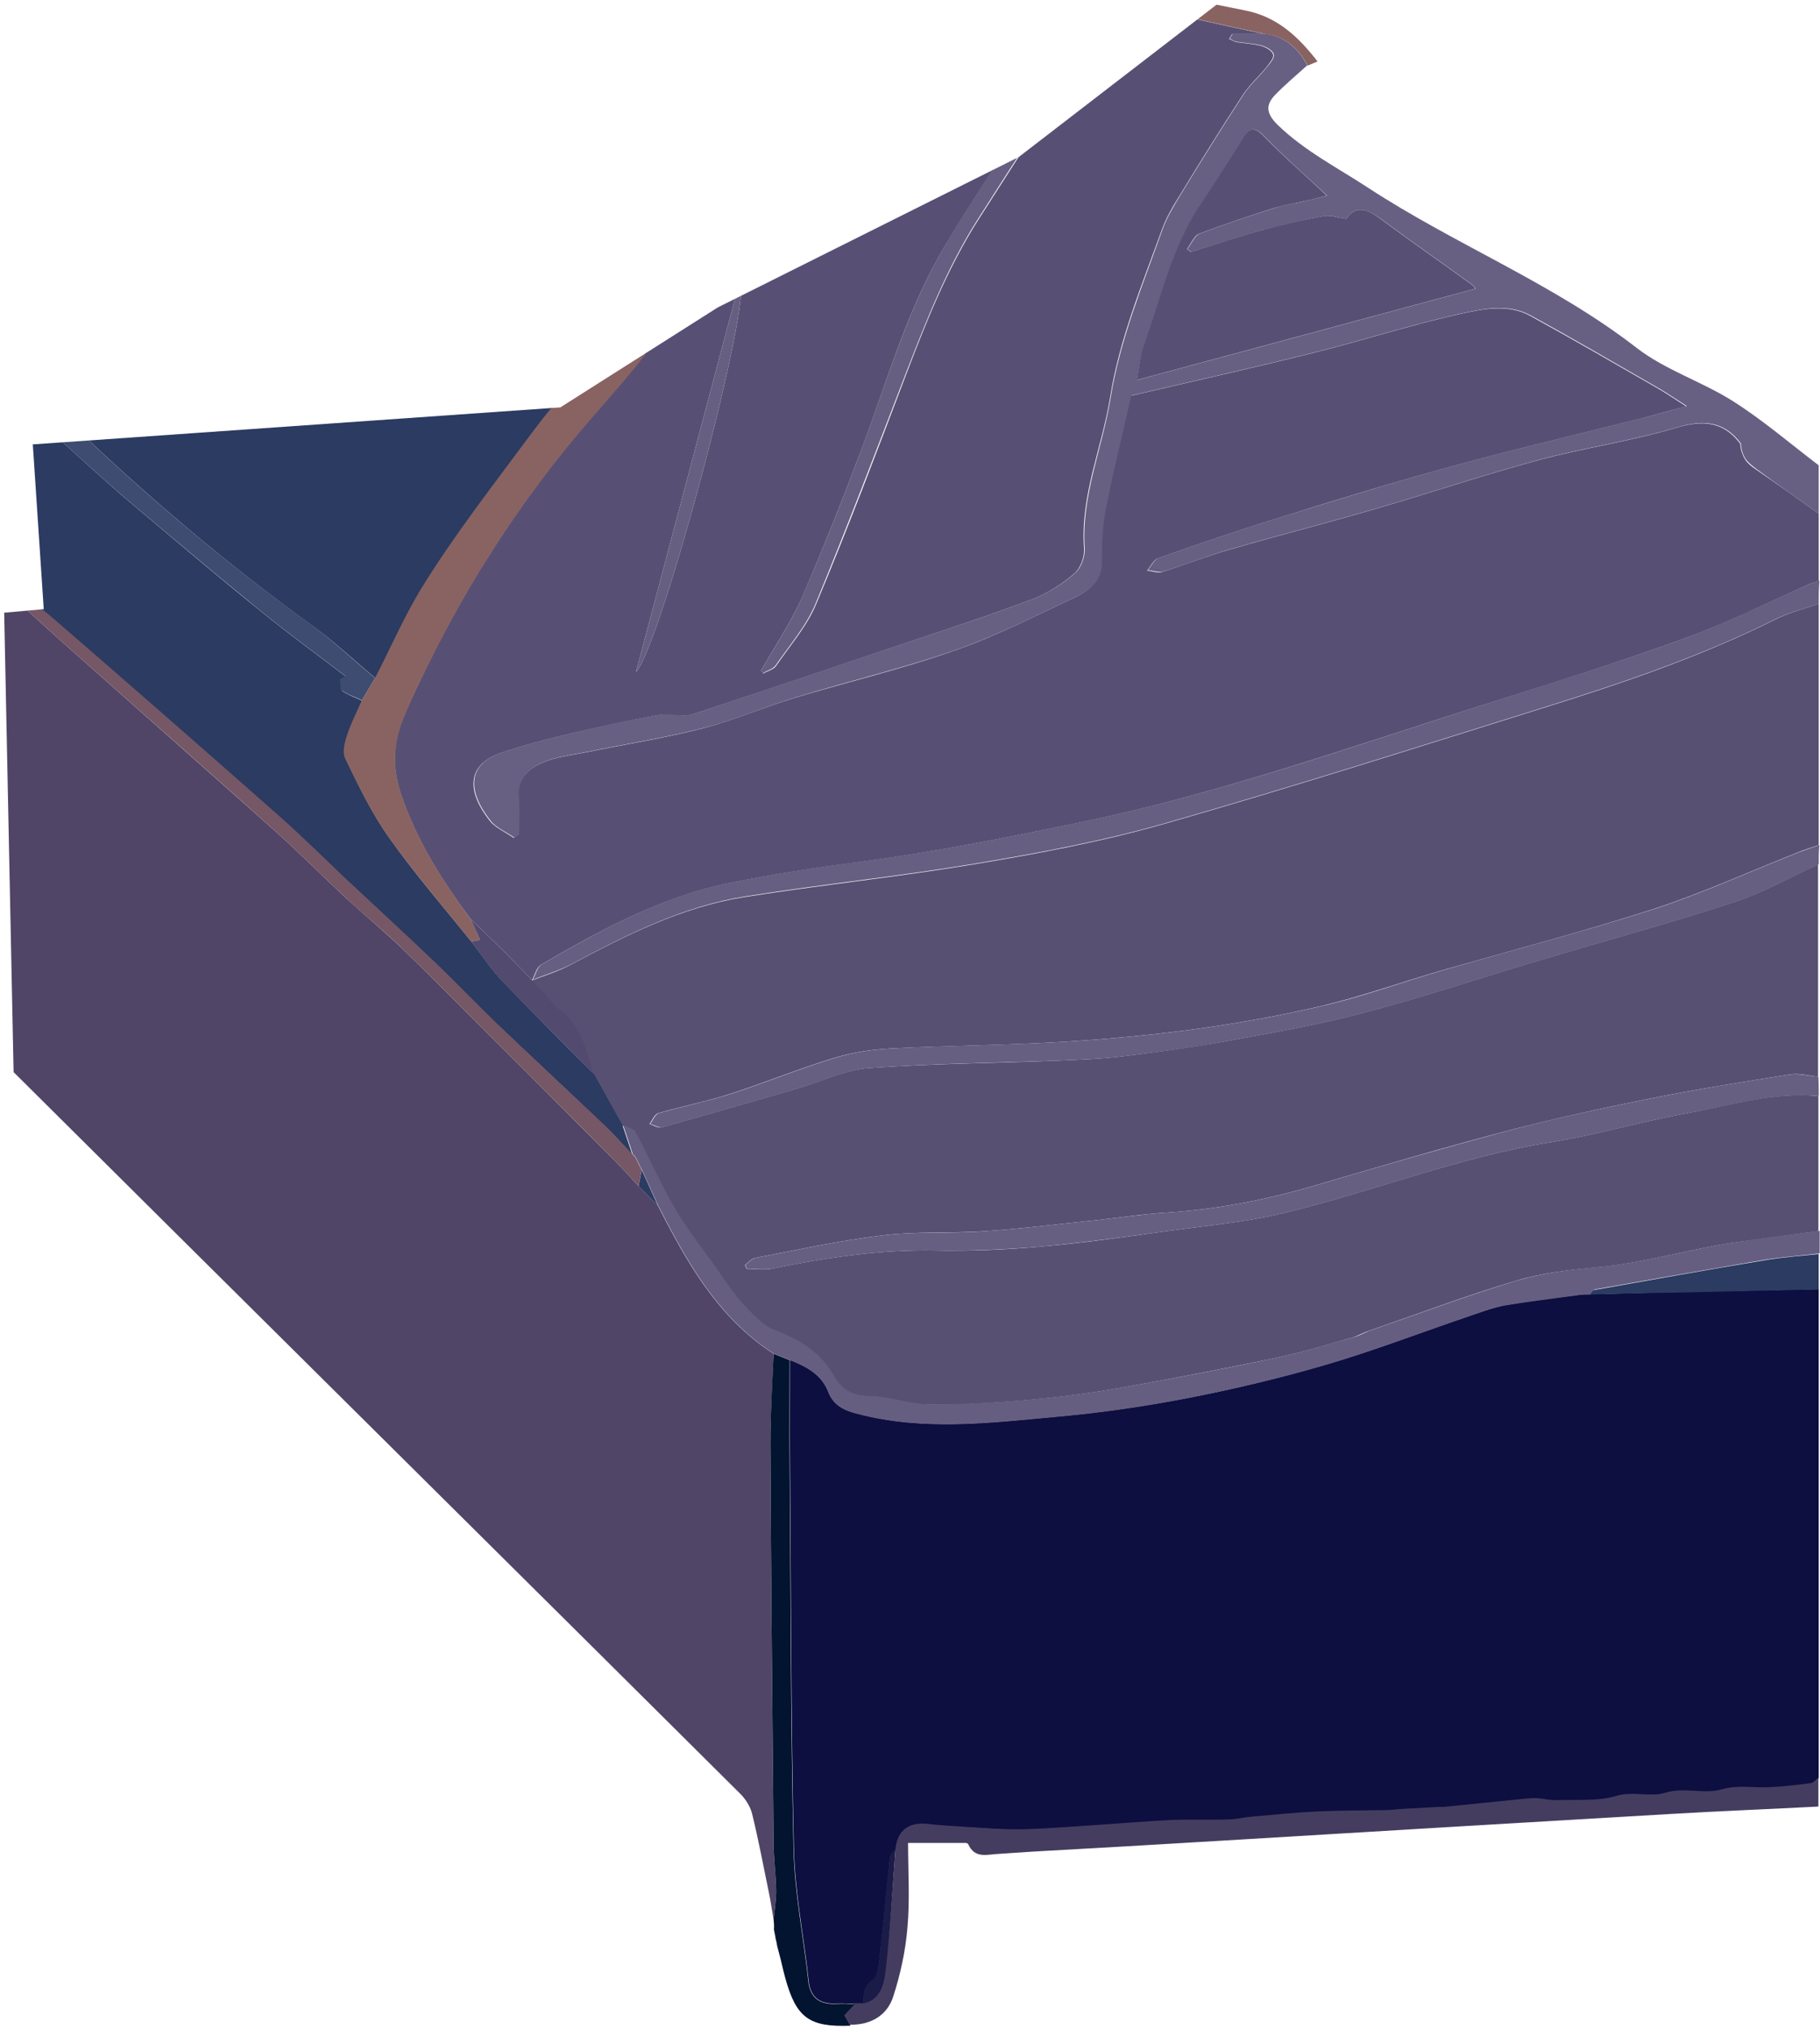 <?xml version="1.0" encoding="utf-8"?>
<!-- Generator: Adobe Illustrator 23.0.3, SVG Export Plug-In . SVG Version: 6.00 Build 0)  -->
<svg version="1.1" id="Ebene_1" xmlns="http://www.w3.org/2000/svg" xmlns:xlink="http://www.w3.org/1999/xlink" x="0px" y="0px"
	 viewBox="0 0 565.8 630.6" style="enable-background:new 0 0 565.8 630.6;" xml:space="preserve">
<style type="text/css">
	.st0{clip-path:url(#SVGID_2_);}
	.st1{fill:#585074;}
	.st2{fill:#585073;}
	.st3{fill:#0C0F40;}
	.st4{fill:#686083;}
	.st5{fill:#665E81;}
	.st6{fill:#453D60;}
	.st7{fill:#675F82;}
	.st8{fill:#2B3B62;}
	.st9{fill:#504566;}
	.st10{fill:#674D6B;}
	.st11{fill:#B16A6B;}
	.st12{fill:#AC6262;}
	.st13{fill:#02142F;}
	.st14{fill:#896362;}
	.st15{fill:#B97475;}
	.st16{fill:#8F6B6D;}
	.st17{fill:#524A6F;}
	.st18{fill:#1B1B48;}
	.st19{fill:#3D4C70;}
	.st20{fill:#765766;}
	.st21{fill:#A8686C;}
	.st22{fill:#354368;}
	.st23{fill:#7A5869;}
	.st24{fill:#5C5477;}
	.st25{fill:#6D516D;}
	.st26{clip-path:url(#SVGID_4_);fill:#8D726C;}
	.st27{clip-path:url(#SVGID_6_);fill:#504566;}
</style>
<g>
	<g>
		<defs>
			<path id="SVGID_1_" d="M6.2,429.4l-4.9-239l12.3-1.1l-3.4-51.2l164-11.5l49-31.1l93.5-46.7c22.6-17.4,45.2-34.8,67.8-52.2
				C372.2-30.7,578.7-14,634.4,117.8c89.1,210.8,47.2,583.2,27.6,539.5l-421.2,88.8L6.2,429.4z"/>
		</defs>
		<clipPath id="SVGID_2_">
			<use xlink:href="#SVGID_1_"  style="overflow:visible;"/>
		</clipPath>
		<g class="st0">
			<path class="st1" d="M565.4,159.6c0,7,0,14,0,21c-0.8,0.2-1.6,0.4-2.4,0.7c-13.1,5.8-25.9,12.3-39.3,17.1
				c-21.2,7.7-42.8,14.4-64.3,21.2c-40.9,13-81.4,27.3-123.6,36c-22.4,4.6-44.7,9.1-67.3,12.1c-13.9,1.8-27.8,3.9-41.6,6.7
				c-21.3,4.3-40.2,14.6-58.7,25.4c-1.4,0.8-1.9,3.1-2.8,4.8l0,0c-2.7-2.8-5.4-5.6-8.2-8.4c-3.6-3.6-7.3-7.1-10.9-10.6
				c-9-12.1-17-24.7-21.8-39.2c-2.6-8-2.3-15.7,0.8-23.2c2.5-6.1,5.5-12.1,8.4-18.1c12.4-24.9,27.4-48.1,45.2-69.5
				c8.2-9.8,17-19.1,24.5-29.4c10.6-14.5,22.6-27.6,34.7-40.8c4-4.4,8.3-8.5,12.5-12.7c2.9-2.9,5.8-5.9,8.7-8.8
				c3.7-3.5,7.4-7,11.1-10.4c1.3-0.1,3,0.2,3.8-0.5c11.7-9.9,25.4-16.7,38.9-23.5c1.1,0.5,2.5,1.8,3.2,1.5c4.2-1.9,8.3-3.9,12.2-6.3
				c6.6-4.1,13.3-6.4,21.1-4.1c7,2,14.1,3.5,21.1,5.1c7.5,1.7,15,3.3,22.5,4.9c-3.4,0-6.8,0-10.2,0c-0.3,0.5-0.6,1-0.9,1.5
				c0.8,0.3,1.5,0.8,2.3,1c2.6,0.4,5.3,0.5,7.8,1.2c1.4,0.4,3.3,1.5,3.6,2.7c0.3,1-1.2,2.7-2.1,3.9c-2.4,2.9-5.3,5.5-7.4,8.7
				c-6.7,10.3-13.2,20.7-19.6,31.2c-2.1,3.4-4.2,6.9-5.5,10.6c-6.2,17.1-13.2,34-16.1,52.1c-2.5,15.6-9.3,30.5-8.1,46.9
				c0.2,2.6-1.1,6.2-3,7.8c-3.8,3.3-8.3,6.2-13,8c-12.7,4.8-25.6,9-38.4,13.3c-22,7.4-44,14.8-66.1,22.1c-1.2,0.4-2.5,0.8-3.8,0.8
				c-2.8,0.1-5.7-0.6-8.4-0.1c-8.8,1.6-17.5,3.5-26.2,5.5c-7.5,1.8-15.1,3.7-22.4,6.2c-11.2,3.9-10.2,12.5-3.5,21
				c1.8,2.3,5,3.6,7.5,5.4c0.5-0.4,1-0.8,1.5-1.1c0-3.8,0.3-7.6-0.1-11.3c-0.5-5.9,3.1-9.1,7.5-11c4.2-1.8,8.9-2.3,13.5-3.2
				c12.2-2.5,24.5-4.4,36.5-7.5c9.6-2.5,18.8-6.5,28.3-9.4c16.6-5,33.6-9,50-14.8c12.9-4.5,25.2-10.8,37.5-16.6c4.3-2.1,8-5,8-11
				c-0.1-5.6,0.2-11.3,1.3-16.8c2.2-11.5,5.1-22.9,7.8-34.7c18.9-4.4,37.8-8.6,56.6-13.3c15.4-3.8,30.6-8.8,46.1-12.2
				c6.8-1.5,14.6-3.1,21.4,0.6c13.5,7.4,26.9,15.2,40.3,22.9c2.4,1.4,4.7,3,8.3,5.3c-5.4,1.4-9.2,2.5-13,3.5
				c-19.9,5-39.9,9.7-59.7,15.1c-18,4.9-36,10.4-53.8,16c-12.7,3.9-25.2,8.2-37.7,12.6c-1.4,0.5-2.3,2.5-3.4,3.8
				c1.6,0.2,3.4,0.9,4.8,0.4c7-2.2,13.8-4.9,20.8-6.9c14.8-4.3,29.7-8.1,44.5-12.4c17.2-5,34.2-10.7,51.5-15.4
				c14.2-3.8,28.9-5.9,43-10.1c8.4-2.5,14.7-1.8,19.8,5c0.1,1.9,0.7,3.6,1.6,5c0.8,1.2,2.1,2.2,3.3,3
				C552.6,150.5,559,155,565.4,159.6z M236.6,208.4c0.2,0.3,0.4,0.6,0.7,0.9c1.3-0.8,3.2-1.2,4-2.4c4.3-6.3,9.5-12.2,12.4-19.1
				c9.8-23.4,18.8-47.2,27.8-70.9c6.4-16.8,13-33.5,22.7-48.7c10.6-16.6,21.4-33.2,32-49.8c2.1-3.3,3.9-6.9,5.6-10.5
				c0.4-0.8-0.2-2-0.5-4.2c-3.8,5.5-6.8,9.9-9.6,14.3C319,37.3,305.9,56.3,294,76c-11.6,19.3-17.8,41.1-25.6,62.1
				c-6,16-12.3,31.9-19.1,47.6C245.8,193.6,240.9,200.8,236.6,208.4z M197.7,208.9c7.8-8.5,36.3-115.3,32.4-122.1
				C219.3,127.5,208.5,168.2,197.7,208.9z"/>
			<path class="st2" d="M565.4,187.6c0,25,0,50,0,75c-2.2,0.8-4.4,1.4-6.5,2.3c-14.9,5.9-29.6,12.6-44.9,17.6
				c-21.7,7-43.9,12.8-65.9,19.1c-12.4,3.6-24.6,8-37.2,11c-25.6,6-51.7,9.3-78,11c-18.5,1.2-37.2,1.3-55.7,2.2
				c-6,0.3-12.2,1.2-18,3c-10.9,3.3-21.5,7.7-32.4,11.2c-7.2,2.3-14.8,3.8-22.1,5.9c-1.2,0.3-1.9,2.2-2.8,3.4c1.3,0.4,2.8,1.4,3.9,1
				c14.3-4,28.6-8.1,42.9-12.3c7.1-2.1,14.2-5.6,21.4-6.1c19.5-1.4,39.1-1.5,58.7-2.3c6.6-0.3,13.3-0.5,19.8-1.3
				c10.8-1.3,21.6-2.8,32.3-4.7c14.3-2.6,28.7-5.1,42.7-8.8c18-4.7,35.6-10.6,53.4-15.9c20.6-6.2,41.4-11.8,61.9-18.5
				c9.1-3,17.6-7.8,26.3-11.8c0,22,0,44,0,66c-2.9-0.3-6-1.2-8.8-0.7c-14.5,2.3-29.1,4.6-43.5,7.5c-14.6,2.9-29.2,6.1-43.5,9.8
				c-20.2,5.3-40.2,11.2-60.3,17.1c-15.2,4.5-30.5,7.5-46.3,8.5c-8.1,0.5-16.1,1.8-24.1,2.6c-10.8,1.1-21.7,2.5-32.6,3.2
				c-10.6,0.7-21.3,0-31.8,1.3c-13.3,1.6-26.4,4.5-39.5,7c-1.2,0.2-2.1,1.4-3.2,2.2c0.2,0.4,0.3,0.8,0.5,1.2c2.7,0,5.5,0.5,8.1-0.1
				c16.6-3.4,33.2-5.9,50.3-5.6c10.9,0.2,21.9-0.2,32.8-1.2c13.2-1.1,26.3-3,39.3-4.8c12.3-1.7,24.7-2.8,36.7-5.7
				c27.8-6.7,54.6-17.5,83.1-22c13.8-2.2,27.4-6.3,41.2-8.8c13.8-2.5,27.4-6.9,41.7-5.5c0,14,0,28,0,42c-8.7,1.2-17.4,2.3-26,3.5
				c-14.3,2.1-28.1,6.4-42.6,7.7c-8.5,0.8-17.2,1.7-25.4,4.2c-15.5,4.6-30.8,10.4-46.1,15.7c-1.6,0.5-3,1.4-4.6,1.9
				c-8.1,2.3-16.2,4.8-24.5,6.5c-16.5,3.4-33,6.6-49.6,9.5c-9.4,1.6-19,2.8-28.5,3.6c-9.8,0.8-19.8,1.5-29.6,1.3
				c-6.2-0.1-12.4-2.5-18.6-2.6c-5.2-0.1-8.5-1.8-10.9-6.2c-4.1-7.5-10.7-11.5-18.7-14.4c-3.9-1.4-7.1-5.2-10-8.5
				c-3-3.3-5.4-7.2-8-10.8c-4.3-6.1-9-11.9-12.7-18.3c-4.5-7.7-8.1-16-12.3-23.8c-0.6-1.1-2.6-1.5-3.9-2.2c-3-5.3-6-10.7-9-16
				c-2.2-7-3.5-14.3-9.8-19.4c-3.4-2.8-6.2-6.4-9.2-9.6l0,0c4.1-1.6,8.5-2.9,12.3-5c17.1-9.1,34.3-17.8,53.6-20.9
				c24-3.8,48.2-6.3,72.1-10.3c19.7-3.3,39.5-7,58.7-12.5c39.2-11.2,78.1-23.6,117.1-35.8c24.7-7.7,49.3-16,72.6-27.6
				C556.2,190.3,560.9,189.2,565.4,187.6z"/>
			<path class="st3" d="M565.4,400.6c0,50.7,0,101.3,0,152c-0.8,0.6-1.5,1.6-2.3,1.7c-4.4,0.6-8.8,1-13.2,1.3
				c-4.9,0.3-9.7-0.7-14.8,0.7c-5.4,1.5-11.4-0.8-17.3,1c-4.7,1.4-10-0.6-15.3,1c-5.8,1.7-12.3,1.1-18.4,1.3c-2,0.1-3.9-0.5-5.9-0.6
				c-1.1-0.1-2.3,0-3.4,0.1c-8.6,0.8-17.2,1.7-25.8,2.6c-0.5,0-1,0-1.5,0c-3.7,0.2-7.4,0.4-11.1,0.6c-1.8,0.1-3.6,0.4-5.4,0.4
				c-7,0.2-14,0.1-20.9,0.4c-6.8,0.3-13.7,1-20.5,1.6c-2.5,0.2-4.9,0.8-7.3,0.9c-6.2,0.2-12.5-0.2-18.7,0.2
				c-14.5,0.8-29,2.1-43.6,2.8c-7.1,0.3-14.3-0.5-21.4-0.8c-3.3-0.2-6.6-0.4-9.9-0.8c-6-0.7-9.6,2-10.2,7.7
				c-0.6,0.8-1.7,1.6-1.8,2.5c-1.1,10.3-2,20.7-3.2,31c-0.3,2.5-0.5,6.1-2.2,7.2c-3,2.1-2.7,4.6-2.7,7.3c-0.9,0-1.8,0-2.8,0
				c-1.8,0-3.7-0.2-5.5-0.1c-5.1,0.3-8.3-1.5-8.9-7c-1.5-13.8-4.3-27.5-4.6-41.3c-0.9-39.6-0.9-79.2-1.2-118.7c-0.1-11,0-22,0-33
				c5.1,2,9.8,4.5,11.9,9.9c1.7,4.3,5.1,5.8,9.1,6.8c20.5,5.4,41.3,2.8,61.9,0.9c13.7-1.2,27.3-3.2,40.8-5.8
				c14.6-2.8,29.1-6.3,43.4-10.5c14.6-4.3,28.9-9.8,43.3-14.7c3.9-1.3,7.8-2.8,11.8-3.6c7.8-1.4,15.7-2.3,23.5-3.3
				c0.4,0,0.9,0,1.3-0.1c0.5,0,1.1,0,1.6,0c8.9-0.2,17.8-0.5,26.7-0.7C535.7,401.2,550.6,400.9,565.4,400.6z"/>
			<path class="st4" d="M565.4,159.6c-6.4-4.6-12.9-9.1-19.3-13.8c-1.2-0.9-2.4-1.8-3.3-3c-1-1.4-1.5-3.1-1.6-5
				c-5.1-6.8-11.4-7.5-19.8-5c-14.1,4.2-28.8,6.3-43,10.1c-17.3,4.7-34.3,10.4-51.5,15.4c-14.8,4.3-29.7,8.1-44.5,12.4
				c-7,2-13.8,4.8-20.8,6.9c-1.4,0.4-3.2-0.3-4.8-0.4c1.1-1.3,2-3.3,3.4-3.8c12.5-4.4,25-8.7,37.7-12.6c17.9-5.5,35.8-11.1,53.8-16
				c19.8-5.4,39.8-10.1,59.7-15.1c3.8-1,7.6-2,13-3.5c-3.6-2.3-5.9-3.9-8.3-5.3c-13.4-7.7-26.7-15.5-40.3-22.9
				c-6.8-3.7-14.5-2.1-21.4-0.6c-15.5,3.4-30.7,8.4-46.1,12.2c-18.8,4.7-37.7,8.9-56.6,13.3c-2.7,11.8-5.5,23.2-7.8,34.7
				c-1.1,5.5-1.4,11.2-1.3,16.8c0.1,5.9-3.6,8.9-8,11c-12.4,5.9-24.7,12.1-37.5,16.6c-16.4,5.7-33.4,9.7-50,14.8
				c-9.5,2.9-18.7,7-28.3,9.4c-12,3.1-24.4,5-36.5,7.5c-4.5,0.9-9.3,1.4-13.5,3.2c-4.4,1.9-8.1,5.1-7.5,11c0.3,3.7,0.1,7.5,0.1,11.3
				c-0.5,0.4-1,0.8-1.5,1.1c-2.5-1.8-5.7-3-7.5-5.4c-6.7-8.5-7.7-17.2,3.5-21c7.3-2.5,14.9-4.4,22.4-6.2c8.7-2.1,17.4-3.9,26.2-5.5
				c2.7-0.5,5.6,0.1,8.4,0.1c1.3,0,2.5-0.4,3.8-0.8c22-7.4,44.1-14.7,66.1-22.1c12.8-4.3,25.8-8.5,38.4-13.3c4.7-1.8,9.2-4.7,13-8
				c1.9-1.6,3.2-5.2,3-7.8c-1.1-16.3,5.6-31.2,8.1-46.9c3-18.2,10-35,16.1-52.1c1.3-3.7,3.5-7.2,5.5-10.6
				c6.4-10.5,12.9-20.9,19.6-31.2c2-3.1,5-5.7,7.4-8.7c1-1.2,2.4-2.8,2.1-3.9c-0.3-1.2-2.2-2.3-3.6-2.7c-2.5-0.7-5.2-0.8-7.8-1.2
				c-0.8-0.1-1.5-0.6-2.3-1c0.3-0.5,0.6-1,0.9-1.5c3.4,0,6.8,0,10.2,0c6.2,0.9,10.2,4.5,13,9.8c-3.3,3-6.7,5.8-9.8,9
				c-3.3,3.3-3,6,0.7,9.6c8.4,8.1,18.5,13.2,28.1,19.5c27.1,17.7,57.6,29.7,83.4,49.7c8.9,6.9,20.4,10.5,30,16.6
				c9.3,5.9,17.8,13.2,26.6,19.9C565.4,149.6,565.4,154.6,565.4,159.6z M418.5,68c-2.7-0.4-4.8-1.2-6.7-0.9
				c-6.5,1.2-13,2.7-19.3,4.4c-7.4,2-14.8,4.5-22.2,6.8c-0.4-0.3-0.8-0.6-1.2-0.9c1.3-1.6,2.2-4.1,3.9-4.8c7.5-2.9,15.3-5.4,23-7.9
				c3-1,6.1-1.4,9.2-2.1c2.8-0.7,5.7-1.4,7.4-1.8c-6.5-6-13.2-11.9-19.4-18.3c-2.9-3-4.5-3.2-6.7,0.4c-4.3,6.9-8.7,13.7-13.2,20.5
				c-9,13.5-12.3,29.3-17.7,44.1c-1.2,3.4-1.5,7.1-2.1,10.6c35.7-9.6,70.5-19,105.3-28.4c-0.3-0.3-0.7-0.9-1.2-1.3
				c-9.4-6.8-18.9-13.4-28.2-20.3C425.1,65,421.5,63.6,418.5,68z"/>
			<path class="st5" d="M494.2,402.3c-0.5,0-1.1,0-1.6,0c-0.4,0-0.9,0-1.3,0.1c-7.8,1.1-15.7,2-23.5,3.3c-4,0.7-7.9,2.2-11.8,3.6
				c-14.5,4.9-28.7,10.4-43.3,14.7c-14.3,4.2-28.8,7.6-43.4,10.5c-13.5,2.6-27.2,4.6-40.8,5.8c-20.6,1.9-41.3,4.5-61.9-0.9
				c-4-1-7.5-2.5-9.1-6.8c-2.1-5.4-6.8-7.9-11.9-9.9c-1.7-0.7-3.3-1.3-5-2c-17.3-11.2-27-28.4-36-46.1c-1.7-3.7-3.3-7.3-5-11
				c-0.3-0.7-0.7-1.3-1-2c-0.3-0.7-0.7-1.3-1-2c-0.3-0.3-0.6-0.7-0.9-1c-1-3-2-6-3-9c1.3,0.7,3.3,1.1,3.9,2.2
				c4.2,7.9,7.8,16.1,12.3,23.8c3.7,6.4,8.4,12.3,12.7,18.3c2.6,3.7,5,7.5,8,10.8c3,3.2,6.2,7,10,8.5c7.9,3,14.5,6.9,18.7,14.4
				c2.4,4.3,5.7,6.1,10.9,6.2c6.2,0.1,12.4,2.5,18.6,2.6c9.9,0.1,19.8-0.5,29.6-1.3c9.5-0.8,19.1-2,28.5-3.6
				c16.6-2.9,33.1-6,49.6-9.5c8.3-1.7,16.3-4.3,24.5-6.5c1.6-0.4,3-1.3,4.6-1.9c15.3-5.3,30.5-11,46.1-15.7
				c8.2-2.4,16.9-3.4,25.4-4.2c14.4-1.3,28.3-5.6,42.6-7.7c8.7-1.3,17.3-2.4,26-3.5c0,2.3,0,4.7,0,7c-5.7,0.7-11.5,1.1-17.2,2
				c-17.6,3-35.2,6.1-52.7,9.2C495,401,494.6,401.8,494.2,402.3z"/>
			<path class="st6" d="M278.4,574.5c0.6-5.8,4.2-8.4,10.2-7.7c3.3,0.4,6.6,0.6,9.9,0.8c7.1,0.4,14.3,1.1,21.4,0.8
				c14.5-0.6,29-2,43.6-2.8c6.2-0.3,12.5,0,18.7-0.2c2.5-0.1,4.9-0.7,7.3-0.9c6.8-0.6,13.7-1.3,20.5-1.6c7-0.3,14-0.3,20.9-0.4
				c1.8,0,3.6-0.3,5.4-0.4c3.7-0.2,7.4-0.4,11.1-0.6c0.5,0,1,0.1,1.5,0c8.6-0.9,17.2-1.7,25.8-2.6c1.1-0.1,2.3-0.2,3.4-0.1
				c2,0.2,3.9,0.7,5.9,0.6c6.2-0.2,12.7,0.4,18.4-1.3c5.4-1.6,10.6,0.5,15.3-1c6-1.8,11.9,0.5,17.3-1c5.2-1.5,9.9-0.5,14.8-0.7
				c4.4-0.2,8.8-0.7,13.2-1.3c0.8-0.1,1.5-1.1,2.3-1.7c0,3,0,6,0,9c-15.3,0.8-30.6,1.4-45.9,2.3c-20.9,1.2-41.9,2.5-62.8,3.7
				c-25.6,1.5-51.2,3.1-76.7,4.6c-19.6,1.2-39.2,2.3-58.8,3.4c-3.5,0.2-7,0.5-10.5,0.7c-3.5,0.1-7.5,1.7-9.6-3
				c-0.1-0.2-0.5-0.4-0.8-0.4c-5.9,0-11.8,0-17.9,0c0,8.8,0.6,17.7-0.2,26.4c-0.6,7.2-2.2,14.5-4.4,21.3c-1.9,6-7.1,8.9-13.5,8.8
				c-0.7-1.2-1.4-2.4-1.9-3.3c1.3-1.4,2.3-2.4,3.2-3.4c0.9,0,1.8,0,2.8,0c5.3-1.3,6.3-6,6.8-10C276.7,600,277.4,587.2,278.4,574.5z"
				/>
			<path class="st7" d="M565.4,187.6c-4.5,1.6-9.2,2.7-13.4,4.8c-23.3,11.6-47.9,19.9-72.6,27.6c-39,12.2-77.9,24.6-117.1,35.8
				c-19.2,5.5-39,9.2-58.7,12.5c-23.9,4-48.2,6.5-72.1,10.3c-19.3,3.1-36.5,11.8-53.6,20.9c-3.9,2.1-8.2,3.3-12.3,5
				c0.9-1.6,1.4-4,2.8-4.8c18.5-10.8,37.4-21.2,58.7-25.4c13.8-2.8,27.7-4.9,41.6-6.7c22.7-3,45-7.5,67.3-12.1
				c42.2-8.7,82.7-22.9,123.6-36c21.5-6.9,43.1-13.5,64.3-21.2c13.4-4.9,26.2-11.4,39.3-17.1c0.8-0.3,1.6-0.5,2.4-0.7
				C565.4,182.9,565.4,185.3,565.4,187.6z"/>
			<path class="st7" d="M565.4,268.6c-8.8,4-17.3,8.8-26.3,11.8c-20.5,6.7-41.3,12.3-61.9,18.5c-17.8,5.3-35.4,11.2-53.4,15.9
				c-14,3.7-28.4,6.2-42.7,8.8c-10.7,2-21.5,3.4-32.3,4.7c-6.6,0.8-13.2,1-19.8,1.3c-19.6,0.7-39.2,0.9-58.7,2.3
				c-7.2,0.5-14.3,4-21.4,6.1c-14.3,4.2-28.6,8.3-42.9,12.3c-1.1,0.3-2.6-0.7-3.9-1c0.9-1.2,1.6-3.1,2.8-3.4
				c7.3-2.1,14.8-3.6,22.1-5.9c10.9-3.5,21.5-7.9,32.4-11.2c5.8-1.8,12-2.7,18-3c18.6-1,37.2-1,55.7-2.2c26.3-1.7,52.3-5,78-11
				c12.6-2.9,24.8-7.4,37.2-11c22-6.4,44.1-12.1,65.9-19.1c15.3-5,29.9-11.7,44.9-17.6c2.1-0.8,4.3-1.5,6.5-2.3
				C565.4,264.6,565.4,266.6,565.4,268.6z"/>
			<path class="st7" d="M565.4,340.6c-14.3-1.3-27.9,3.1-41.7,5.5c-13.8,2.5-27.3,6.6-41.2,8.8c-28.5,4.5-55.2,15.3-83.1,22
				c-12,2.9-24.4,4-36.7,5.7c-13.1,1.8-26.2,3.6-39.3,4.8c-10.9,0.9-21.9,1.4-32.8,1.2c-17-0.3-33.7,2.2-50.3,5.6
				c-2.6,0.5-5.4,0.1-8.1,0.1c-0.2-0.4-0.3-0.8-0.5-1.2c1.1-0.8,2-2,3.2-2.2c13.1-2.5,26.2-5.4,39.5-7c10.5-1.3,21.2-0.5,31.8-1.3
				c10.9-0.7,21.7-2.1,32.6-3.2c8-0.8,16.1-2.1,24.1-2.6c15.8-1,31.1-4,46.3-8.5c20-5.9,40.1-11.7,60.3-17.1
				c14.4-3.8,29-6.9,43.5-9.8c14.4-2.9,28.9-5.2,43.5-7.5c2.8-0.4,5.9,0.5,8.8,0.7C565.4,336.6,565.4,338.6,565.4,340.6z"/>
			<path class="st8" d="M494.2,402.3c0.4-0.5,0.8-1.3,1.3-1.4c17.6-3.1,35.1-6.3,52.7-9.2c5.7-1,11.5-1.4,17.2-2c0,3.7,0,7.3,0,11
				c-14.8,0.3-29.7,0.7-44.6,1C512,401.8,503.1,402,494.2,402.3z"/>
			<path class="st8" d="M193.5,349.6c1,3,2,6,3,9l-0.1,0.1c-2.7-2.9-5.3-5.9-8.2-8.6c-11.2-10.7-22.5-21.2-33.7-31.8
				c-6.6-6.3-12.8-12.9-19.4-19.2c-9.3-8.8-18.7-17.5-28-26.2c-6.8-6.4-13.4-13-20.3-19.1c-23.5-20.7-47.1-41.4-70.8-61.9
				c-4.4-3.8-9.6-6.7-14.4-10c-1.6-1.1-3.4-2-4.8-3.3c-11.3-10.8-22.4-21.9-33.7-32.6c-25.8-24.5-51.5-49.1-77.5-73.4
				c-7.2-6.8-15.4-12.5-23.1-18.8c-8.1-6.6-16.3-13-24.2-19.9c-4.8-4.1-9.1-8.7-13.7-13.1c-0.7-1.2-1.3-2.7-2.3-3.7
				c-5-5.1-9.9-10.2-15.1-15c-11.1-10.2-22.4-20.2-33.5-30.3c0.3-3.6,0.2-7.3,0.9-10.8c0.8-4.1,2.1-8.2,3.6-12.1
				c1-2.6,3.2-3.7,6-2.1c6.8,3.8,13.7,7.3,20.2,11.4c7.2,4.6,14,9.8,21,14.7c1.2,1.6,2.1,3.4,3.5,4.6c5.1,4.2,10.5,8.1,15.6,12.3
				c9.6,7.7,19.5,15,28.5,23.3c11.8,10.9,22.8,22.8,34.4,33.9c3.9,3.7,8.8,6.5,13.5,9.3c1.1,0.7,3.1-0.2,4.7-0.3
				c-0.7-1.4-1-3.3-2.1-4.1c-3.5-2.8-7.7-4.7-11-7.7c-10.9-10.2-21.2-21.1-32.3-31C-132,2.2-144.8-8-157.6-18.3
				c-4.6-3.7-9.6-6.8-14.5-10.2c-1-1.1-1.9-2.2-3-3.1c-6.2-5.2-12.4-10.4-18.7-15.6c7.8,1,15.5,2.4,23.3,2.8
				c13.2,0.7,26.5,0.7,39.7,1.1c5.1,0.1,6-1.2,4.2-6.3c1.3-0.7,3.1-1.1,3.7-2.2c2.6-5,4.4-1.9,6.5,0.4c1.9,2.1,4,4.1,6,6.1
				c0.3,0.4,0.6,0.7,1,1.1c0.7,1,1.4,1.9,2.1,2.9c2,2.4,4,4.8,5.9,7.2c2,3,3.9,6.1,6.1,8.9c7.1,8.8,14.2,17.5,21.6,26
				c3.4,4,7.6,7.4,11.1,11.3c2.9,3.2,5.8,4.8,10,2.4c1-0.6,2.8-0.1,4.2,0.3c5,1.5,10.1,4.4,14.1-1.9c0.4-0.7,1.8-0.9,2.7-1
				c11.3-1.4,22.6-3.3,33.9-3.9c15.1-0.9,30.3-0.2,45.3-1.3c13.8-1,27.6-3.1,41.2-5.6c15.5-2.8,29.3-10.3,43.7-16.2
				c14.1-5.9,26.1-14.9,39.6-21.4c1-0.5,1.6-1.8,2.5-2.7c-6.7-5.7-12.9-11-19.9-16.9c0-0.2-0.1-1.7-0.2-3.2c0.3-0.5,0.6-1,1-1.5
				c2.5,1.2,4.9,3.5,7.4,3.5c10.9,0.1,21.9-0.2,32.8-0.9c6.7-0.4,13.3-1.8,20-2.7c0.7,0,1.4,0,2,0.1c4,0.3,8,0.6,12,0.8
				c6.9,3.3,14.6,5.4,20.5,9.9c13.6,10.5,26.3,22.1,39.5,33.1c2.7,2.3,5.5,5.7,10,3.7c5.2,4.1,10.7,8,15.6,12.5
				c1.6,1.4,1.9,4.2,2.8,6.4c-1.5,1.4-3.1,2.8-4.6,4.2c-13.6,6.9-27.2,13.6-38.9,23.5c-0.8,0.7-2.5,0.4-3.8,0.5
				c-2.1,0.9-4.4,1.5-6.1,2.9c-8.4,6.8-16.6,13.8-24.9,20.7c-7.5,6.3-15.8,11.9-22,19.3c-16.6,19.9-36.4,36.8-52,57.8
				c-12,16.1-24.3,31.9-34.8,49c-5.3,8.7-9.5,18.2-14.1,27.4c-6.5-5.4-12.7-11.3-19.5-16.2c-27.5-19.9-53.2-41.7-77.6-65.3
				c-3.3-3.2-7-6.2-10.7-8.9c-7.3-5.5-15.1-10.3-22.1-16.1c-17.2-14.1-34-28.6-51.1-42.7c-2-1.6-4.8-2.2-7.2-3.3
				c-0.3,0.5-0.6,1.1-1,1.6c0.6,0.9,1,1.9,1.8,2.6c4.2,3.8,8.4,7.5,12.7,11.1c14.6,12.3,28.4,25.6,44,36.4
				c19.9,13.7,36.4,30.9,54.6,46.3c13.3,11.2,26.6,22.5,40.1,33.4c8.7,7.1,17.8,13.7,26.7,20.5c-0.6,0.3-1.2,0.7-1.7,1
				c0.2,1.2-0.1,3,0.6,3.5c1.9,1.3,4.1,2,6.2,3c-1.5,3.5-3.3,6.9-4.5,10.5c-0.8,2.4-1.6,5.6-0.7,7.6c4,8.3,8.1,16.8,13.4,24.3
				c8,11.3,17.1,21.8,25.8,32.6c3.1,4,5.9,8.3,9.4,12c9.4,9.8,19,19.4,28.6,29C187.5,338.9,190.5,344.3,193.5,349.6z"/>
			<path class="st9" d="M-175.4,20.6c4.5,4.4,8.9,9,13.7,13.1c7.9,6.8,16.1,13.3,24.2,19.9c7.7,6.3,15.9,12,23.1,18.8
				c26,24.3,51.7,48.8,77.5,73.4c11.3,10.8,22.4,21.8,33.7,32.6c1.4,1.3,3.2,2.2,4.8,3.3c1,1.5,1.7,3.2,3,4.4
				c6.8,6.3,13.7,12.5,20.7,18.7c20.5,18.2,41,36.3,61.4,54.5c7.1,6.4,13.9,13.3,20.9,19.8c6,5.5,12.3,10.7,18.1,16.3
				c9.5,9.2,18.8,18.7,28.2,28.1c12.8,12.7,25.5,25.5,38.2,38.2c2.2,2.2,4.3,4.6,6.4,6.9c2,2,4,4,6,6c9,17.7,18.7,34.9,36,46.1
				c-0.3,9.3-1,18.6-1,27.8c0.2,41.4,0.6,82.7,1,124.1c0,5,0.7,9.9,0.8,14.9c0,3-0.5,6.1-0.8,9.1c-0.5-2.9-0.9-5.8-1.5-8.6
				c-1.7-8.2-3.2-16.3-5.2-24.4c-0.6-2.4-2.2-4.8-4-6.5c-58.1-57.8-116.3-115.4-174.5-173.2C-8.8,320.2-73,256.4-137.3,192.8
				c-3.4-3.4-8.4-5.1-11.9-8.5c-6.6-6.3-12.5-13.3-18.8-20c-9.3-10-19-19.6-27.9-29.9c-6-6.9-10.7-14.8-16.6-21.8
				c-6.3-7.4-13.3-14.3-20.5-21.9c-1.4,7.5-2.1,13.9-3.8,20c-2,7.2-6.4,9.1-13.8,7c-2.8-20.7,0.2-41.5-1-62.2c0.6-26,1.2-52,1.8-78
				c0.1-5.7,0.3-11.3,0.4-17c2.6,2,5.2,4,7.7,6.1c17.9,14.9,35.7,29.8,53.7,44.6C-184,14.7-179.6,17.6-175.4,20.6z"/>
			<path class="st10" d="M241.5-156.5c1.2,5.9,3.3,11.7,3.5,17.7c0.7,25.2,0.8,50.3,1.2,75.5c-3.3-1.7-6.7-3.4-10-5.2
				c0.4-9.2-2.5-11.2-11-12.1c-15.1-1.5-30,1.2-45.3-0.3c-16.9-1.6-34.2,0.8-51.3,1.5c-4-3-8.1-6-12.1-9c0-0.4,0-0.7,0-1.1
				c22.3-0.6,44.6-1.2,67-1.8c1.5,0.6,3,1.8,4.4,1.8c12-0.2,24.1-0.6,36.2-0.9c3-0.1,6.1,0,9.1,0c0.2-0.3,0.4-0.6,0.6-1
				c-1.7-0.9-3.5-1.9-5.2-2.9c1.9-0.4,3.8-0.8,5.9-1.2c0.4-6.2,0.7-12.1,1-17.3c-160.3,5.4-320.1,10.9-479.9,16.3
				c0-14.7,0-29.3,0-44c6.9-4.3,14.8-3.4,22.3-3.9c11.1-0.7,22.3-0.1,33.4-0.2c6.1,0,12.2,0.2,18.3-0.2c13.5-1.1,27-2.8,40.5-3.6
				c10.1-0.6,20.3,0.1,30.5-0.2c4.4-0.1,8.7-1.2,13.1-1.9c6.8,0,13.6,0.3,20.3-0.1c14.9-0.8,29.8-2,44.6-2.9
				c4.9-0.3,9.9,0.1,14.8-0.2c5.3-0.3,10.5-1.5,15.8-1.7c20.2-0.8,40.5-1.5,60.7-2.1c16.4-0.5,32.9-0.8,49.3-1
				c30.8-0.4,61.5-0.7,92.3-1.1c3.5,0,7-1,10.4-0.7c4.5,0.4,9.2,1.2,13.4,2.8c1.8,0.7,2.8,3.7,4.2,5.7c0.6-0.4,1.1-0.8,1.7-1.2
				C241.2-154,241.4-155.3,241.5-156.5z"/>
			<path class="st11" d="M241.5-156.5c-0.2,1.2-0.3,2.5-0.5,3.7c-0.6,0.4-1.1,0.8-1.7,1.2c-1.4-2-2.3-5-4.2-5.7
				c-4.2-1.6-8.9-2.4-13.4-2.8c-3.4-0.3-6.9,0.7-10.4,0.7c-30.8,0.4-61.5,0.6-92.3,1.1c-16.5,0.2-32.9,0.5-49.3,1
				c-20.2,0.6-40.5,1.2-60.7,2.1c-5.3,0.2-10.5,1.4-15.8,1.7c-4.9,0.3-9.9-0.1-14.8,0.2c-14.9,0.9-29.7,2.1-44.6,2.9
				c-6.8,0.4-13.5,0.1-20.3,0.1c-7.8-0.7-15.7-2.1-23.5-1.8c-12.9,0.4-25.7,2-38.6,2.7c-5,0.3-10-0.8-15-0.6
				c-4.3,0.1-8.5,1.2-12.8,1.6c-1.6,0.2-4.1,0.1-4.6-0.8c-2.2-3.6-5.3-1.9-8-1.8c-4.1,0.1-8.3,0.4-12.4,0.5
				c-3.9,0.1-7.8-0.1-11.7,0.2c-2.7,0.2-5.4,1.1-8.1,1.2c-10.4,0.5-20.9,0.5-30,6.8c-0.8,0.5-2.2,0-3.4,0c-0.1-1.1-0.2-2.2-0.3-3.2
				l0.1,0.1c0.4-0.4,0.8-0.7,1.1-1.1c3.7-4.6,8.7-7.4,14.5-7.7c17.6-1,35.2-1.7,52.8-2.1c25-0.5,49.9-0.6,74.8-1
				c12.8-0.2,25.6-0.5,38.4-1c12.9-0.5,25.8-1.5,38.7-1.8c21.7-0.6,43.6,0.3,65.2-1.6c16.3-1.4,32.3,0.3,48.5-0.6
				c10.3-0.6,20.5-2.2,30.8-2.5c19.5-0.5,38.9-0.5,58.4-0.5c18.3,0,36.6,0.1,54.9,0.3c6.5,0.1,12.6,1.3,16.9,6.8
				c0.4,0.7,0.8,1.3,1.1,2C241.6-156.4,241.5-156.5,241.5-156.5z"/>
			<path class="st12" d="M-254.5-142.4c1.1,0,2.6,0.5,3.4,0c9.1-6.3,19.6-6.3,30-6.8c2.7-0.1,5.4-1.1,8.1-1.2
				c3.9-0.2,7.8,0,11.7-0.1c4.1-0.1,8.3-0.4,12.4-0.5c2.8-0.1,5.8-1.8,8,1.8c0.5,0.9,3.1,0.9,4.6,0.8c4.3-0.4,8.5-1.5,12.8-1.7
				c5-0.1,10,0.9,15,0.6c12.9-0.7,25.7-2.4,38.6-2.7c7.8-0.2,15.7,1.2,23.5,1.8c-4.4,0.7-8.7,1.8-13.1,1.9
				c-10.1,0.3-20.3-0.4-30.5,0.2c-13.5,0.8-27,2.6-40.5,3.6c-6,0.5-12.2,0.2-18.3,0.2c-11.1,0-22.3-0.6-33.4,0.2
				c-7.5,0.5-15.4-0.5-22.3,3.9c-5.6,3.4-4.6,9.3-4.8,14.3c-0.3,8.6,0.8,17.2,0.7,25.8c-0.1,15.3-0.6,30.6-1,45.8
				c-0.6,1.5-1.6,2.9-1.9,4.4c-0.5,3.5-0.7,7.1-1.1,10.6c-1-0.7-2-1.3-3.1-2c-0.3-26.3-0.7-52.6-1-78.8
				C-255.8-127.6-255.1-135-254.5-142.4z"/>
			<path class="st13" d="M240.5,596.6c0.3-3,0.8-6.1,0.8-9.1c-0.1-5-0.8-9.9-0.8-14.9c-0.4-41.4-0.8-82.7-1-124.1
				c0-9.3,0.6-18.6,1-27.8c1.7,0.7,3.3,1.3,5,2c0,11-0.1,22,0,33c0.3,39.6,0.3,79.2,1.2,118.7c0.3,13.8,3.1,27.5,4.6,41.3
				c0.6,5.5,3.9,7.3,8.9,7c1.8-0.1,3.7,0,5.5,0.1c-0.9,1-1.9,2-3.2,3.4c0.5,0.9,1.2,2.1,1.9,3.3c-12.9,0.5-16.9-2.5-20.3-14.9
				c-0.7-2.5-1.2-5.1-1.9-7.6c-0.2-0.8-0.4-1.5-0.6-2.3c-0.1-0.6-0.2-1.3-0.4-1.9c-0.2-1-0.4-2.1-0.6-3.2
				C240.7,598.5,240.6,597.5,240.5,596.6z"/>
			<path class="st14" d="M236.2-68.5c3.3,1.7,6.7,3.4,10,5.2c1.7,2,3.1,4.2,5,5.9c16,14.7,32.1,29.3,48.2,43.9
				c-4.5,2-7.3-1.4-10-3.7c-13.2-11-25.9-22.6-39.5-33.1c-5.9-4.5-13.6-6.7-20.5-9.9c-4-0.3-8-0.6-12-0.8c-0.7,0-1.4,0-2-0.1
				c-5,0.2-10.1,0.9-15.1,0.5c-2.4-0.2-4.7-2.4-7-3.7c0.9-0.3,1.8-0.8,2.7-0.9c10.7-1.3,21.3-2.7,32-3.8
				C230.7-69.3,233.5-68.7,236.2-68.5z"/>
			<path class="st15" d="M-255.5-41.3c1,0.7,2,1.3,3.1,2c0,4.4-0.2,8.9,0.1,13.4c0.1,1.3,1.7,2.5,2.6,3.7c-0.6,26-1.2,52-1.8,78
				c-1.6,0.7-3.2,1.3-4.8,2c-0.2-5.6-0.7-11.2-0.5-16.8c0.2-9,1.2-17.9,1.3-26.9c0-15.4-0.4-30.9-0.6-46.4
				C-256.3-35.4-255.8-38.4-255.5-41.3z"/>
			<path class="st14" d="M313.3,9.5c1.5-1.4,3.1-2.8,4.6-4.2c2.3-1.5,4.9-2.7,7-4.4c8.6-6.8,17.9-8.3,28.6-5.3
				c11,3.1,22.2,5.4,33.4,7.6c9.9,1.9,16.5,7.9,22.7,15.9c-1.2,0.5-2.2,0.9-3.1,1.3c-2.8-5.3-6.8-9-13-9.8C386,9,378.5,7.4,371,5.7
				c-7.1-1.6-14.2-3.1-21.1-5.1c-7.9-2.2-14.5,0-21.1,4.1c-3.9,2.4-8,4.4-12.2,6.3C315.8,11.3,314.4,10.1,313.3,9.5z"/>
			<path class="st12" d="M-256.5,57.6c1.6-0.7,3.2-1.3,4.8-2c1.3,20.7-1.8,41.5,1,62.2c-3.8-0.3-5.7-2.6-6-6.1
				c-0.4-4.9-0.8-9.9-0.8-14.8C-257.2,83.8-256.8,70.7-256.5,57.6z"/>
			<path class="st16" d="M-254.5-142.4c-0.7,7.4-1.4,14.8-2,22.2c0-7.6-0.1-15.1,0-22.7c0-0.9,1.1-1.8,1.8-2.7
				C-254.6-144.5-254.6-143.4-254.5-142.4z"/>
			<path class="st9" d="M240.8,599.5c0.2,1,0.4,2.1,0.6,3.2C241.1,601.6,240.9,600.5,240.8,599.5z"/>
			<path class="st10" d="M241.6-156.4c-0.4-0.7-0.8-1.3-1.1-2C240.8-157.7,241.2-157,241.6-156.4z"/>
			<path class="st9" d="M241.7,604.5c0.2,0.8,0.4,1.5,0.6,2.3C242.1,606,241.9,605.3,241.7,604.5z"/>
			<path class="st16" d="M-253.5-146.5c-0.4,0.4-0.8,0.7-1.1,1.1C-254.3-145.8-253.9-146.2-253.5-146.5z"/>
			<path class="st14" d="M146.5,292.6c-8.7-10.8-17.8-21.4-25.8-32.6c-5.3-7.5-9.4-16-13.4-24.3c-1-2-0.1-5.2,0.7-7.6
				c1.2-3.6,3-7,4.5-10.5c1.4-2.3,2.7-4.6,4.1-6.9c4.7-9.1,8.8-18.6,14.1-27.4c10.5-17.1,22.9-32.9,34.8-49
				c15.6-21,35.3-37.9,52-57.8c6.2-7.4,14.6-13,22-19.3c8.2-7,16.5-14,24.9-20.7c1.7-1.4,4.1-1.9,6.1-2.9
				c-3.7,3.5-7.4,6.9-11.1,10.4c-3,2.9-5.8,5.8-8.7,8.8c-4.2,4.2-8.5,8.3-12.5,12.7c-12.1,13.2-24.1,26.3-34.7,40.8
				c-7.5,10.3-16.3,19.6-24.5,29.4c-17.8,21.4-32.8,44.6-45.2,69.5c-3,5.9-5.9,11.9-8.4,18.1c-3.1,7.6-3.4,15.3-0.8,23.2
				c4.8,14.5,12.9,27.1,21.8,39.2c0.9,2,1.8,4.1,2.8,6.4C148.3,292.3,147.4,292.4,146.5,292.6z"/>
			<path class="st7" d="M236.6,208.4c4.3-7.6,9.3-14.9,12.7-22.8c6.8-15.6,13.1-31.5,19.1-47.6c7.8-21,14.1-42.8,25.6-62.1
				c11.8-19.7,25-38.7,37.5-58c2.9-4.4,5.9-8.7,9.6-14.3c0.3,2.2,0.9,3.4,0.5,4.2c-1.7,3.6-3.5,7.2-5.6,10.5
				c-10.6,16.6-21.4,33.1-32,49.8c-9.7,15.2-16.2,31.9-22.7,48.7c-9.1,23.7-18.1,47.4-27.8,70.9c-2.9,6.9-8.1,12.9-12.4,19.1
				c-0.8,1.1-2.6,1.6-4,2.4C237,209,236.8,208.7,236.6,208.4z"/>
			<path class="st7" d="M197.7,208.9c10.8-40.7,21.6-81.4,32.4-122.1C234,93.6,205.5,200.4,197.7,208.9z"/>
			<path class="st17" d="M146.5,292.6c0.9-0.2,1.8-0.3,2.7-0.5c-1-2.4-2-4.4-2.8-6.4c3.6,3.5,7.3,7,10.9,10.6
				c2.8,2.8,5.5,5.6,8.2,8.4c3.1,3.2,5.8,6.8,9.2,9.6c6.3,5.1,7.6,12.4,9.8,19.4c-9.5-9.7-19.2-19.2-28.6-29
				C152.4,300.9,149.6,296.6,146.5,292.6z"/>
			<path class="st18" d="M278.4,574.5c-1,12.7-1.6,25.4-3.1,38.1c-0.5,4-1.5,8.8-6.8,10c0-2.8-0.3-5.2,2.7-7.3
				c1.6-1.2,1.9-4.7,2.2-7.2c1.2-10.3,2-20.7,3.2-31C276.7,576.1,277.8,575.4,278.4,574.5z"/>
			<path class="st8" d="M491.3,402.4c0.4,0,0.9,0,1.3-0.1C492.2,402.3,491.7,402.3,491.3,402.4z"/>
			<path class="st1" d="M418.5,68c3-4.4,6.7-3,10.8,0.1c9.3,6.9,18.8,13.5,28.2,20.3c0.5,0.4,0.9,0.9,1.2,1.3
				c-34.9,9.4-69.7,18.8-105.3,28.4c0.7-3.4,0.9-7.2,2.1-10.6c5.4-14.9,8.7-30.6,17.7-44.1c4.5-6.8,8.9-13.6,13.2-20.5
				c2.2-3.6,3.8-3.4,6.7-0.4c6.2,6.4,12.9,12.2,19.4,18.3c-1.7,0.4-4.5,1.2-7.4,1.8c-3.1,0.7-6.2,1.2-9.2,2.1
				c-7.7,2.5-15.4,5-23,7.9c-1.7,0.6-2.6,3.1-3.9,4.8c0.4,0.3,0.8,0.6,1.2,0.9c7.4-2.3,14.7-4.8,22.2-6.8c6.4-1.8,12.8-3.2,19.3-4.4
				C413.6,66.8,415.8,67.6,418.5,68z"/>
			<path class="st8" d="M204.5,374.6c-2-2-4-4-6-6c0.3-1.7,0.7-3.3,1-5l0,0C201.2,367.2,202.8,370.9,204.5,374.6z"/>
			<path class="st8" d="M197.5,359.6c0.3,0.7,0.7,1.3,1,2h0C198.1,360.9,197.8,360.3,197.5,359.6L197.5,359.6z"/>
			<path class="st8" d="M198.5,361.6c0.3,0.7,0.7,1.3,1,2l0,0C199.1,362.9,198.8,362.3,198.5,361.6L198.5,361.6z"/>
			<path class="st8" d="M196.5,358.5c0.3,0.3,0.6,0.7,0.9,1l0,0c-0.3-0.3-0.7-0.7-1-1C196.5,358.6,196.5,358.5,196.5,358.5z"/>
			<path class="st17" d="M116.5-88.3c4,3,8.1,6,12.1,9c8.6,6.6,17.2,13.2,25.8,19.8c0.1,1.5,0.2,2.9,0.2,3.2
				c7,5.9,13.2,11.2,19.9,16.9c-0.8,0.9-1.4,2.2-2.5,2.7c-13.5,6.5-25.6,15.6-39.6,21.4C118-9.4,104.2-1.9,88.8,0.9
				C75.1,3.3,61.4,5.4,47.6,6.5c-15,1.1-30.2,0.4-45.3,1.3c-11.4,0.7-22.6,2.5-34,3.9c-1,0.1-2.3,0.4-2.7,1c-4,6.3-9.1,3.4-14.1,1.9
				c-1.3-0.4-3.1-0.8-4.2-0.3c-4.2,2.4-7.1,0.8-10-2.4c-3.5-3.9-7.7-7.3-11.1-11.3c-7.4-8.5-14.5-17.2-21.6-26
				c-2.3-2.8-4.1-5.9-6.1-8.9c0.4-1.1,0.7-2.1,1-3.2c1.5,1.8,3.7,3.3,4.4,5.3c1.8,5,4.7,4.2,8.2,2.4c1.9-1,3.6-2.4,5.6-3.2
				c12.2-4.6,24.5-9,36.7-13.6c4.8-1.8,9.4-3.9,14.1-5.9c10.4-0.3,20.9-0.4,31.3-1c15.2-0.9,29.3-5.8,43.2-12
				c15-6.6,30.5-12.1,46-17.1C97.9-85.4,107.3-86.4,116.5-88.3z M-71.6-16.8c0.2,0.9,0.3,1.8,0.5,2.7c1.7,0,3.5,0.3,5.2-0.1
				c8.6-1.7,17.1-3.7,25.6-5.2c19-3.4,38.2-4.3,57.5-4.1c7.4,0.1,15.1-0.6,22-2.9C54.9-31.6,70.3-37.9,85.7-44
				c15.7-6.2,31.4-11.7,48.6-11.4c3.3,0.1,6.7-0.3,9.8-1.2c1.4-0.4,2.2-2.8,3.3-4.2c-1.2-0.8-2.5-2.4-3.7-2.4
				c-7.3,0.2-14.6,0.3-21.8,1.3c-20.1,2.8-38.7,10.7-56.7,19.4c-16.6,8-34,12.8-52.2,12.9c-21,0.1-41.7,2.2-62.3,5.5
				C-56.9-22.9-64.2-19.3-71.6-16.8z"/>
			<path class="st19" d="M116.6,210.7c-1.4,2.3-2.7,4.6-4.1,6.9c-2.1-1-4.4-1.7-6.2-3c-0.7-0.5-0.4-2.3-0.6-3.5
				c0.6-0.3,1.2-0.7,1.7-1c-8.9-6.8-18-13.4-26.7-20.5c-13.5-11-26.8-22.2-40.1-33.4C22.4,140.8,5.8,123.6-14,109.9
				c-15.6-10.8-29.5-24.1-44-36.4c-4.3-3.6-8.5-7.4-12.7-11.1c-0.8-0.7-1.2-1.7-1.8-2.6c0.3-0.5,0.6-1.1,1-1.6
				c2.4,1.1,5.3,1.7,7.2,3.3c17.1,14.2,33.9,28.7,51.1,42.7c7,5.8,14.8,10.6,22.1,16.1c3.7,2.8,7.3,5.7,10.7,8.9
				c24.3,23.6,50.1,45.4,77.6,65.3C103.9,199.4,110.1,205.3,116.6,210.7z"/>
			<path class="st20" d="M196.5,358.6c0.3,0.3,0.7,0.7,1,1c0.3,0.7,0.7,1.3,1,2c0.3,0.7,0.7,1.3,1,2c-0.3,1.7-0.7,3.3-1,5
				c-2.1-2.3-4.2-4.7-6.4-6.9c-12.7-12.8-25.5-25.5-38.2-38.2c-9.4-9.4-18.7-18.9-28.2-28.1c-5.8-5.7-12.2-10.8-18.1-16.3
				c-7-6.5-13.8-13.4-20.9-19.8c-20.4-18.3-40.9-36.3-61.4-54.5c-7-6.2-13.9-12.4-20.7-18.7c-1.3-1.2-2-2.9-3-4.4
				c4.8,3.3,10,6.2,14.4,10c23.7,20.5,47.3,41.1,70.8,61.9c7,6.2,13.6,12.7,20.3,19.1c9.3,8.7,18.8,17.4,28,26.2
				c6.6,6.3,12.9,12.9,19.4,19.2c11.2,10.7,22.5,21.2,33.7,31.8C191.1,352.7,193.7,355.7,196.5,358.6z"/>
			<path class="st21" d="M-174.6-27.2c-7-4.9-13.8-10.1-21-14.7c-6.5-4.1-13.5-7.6-20.2-11.4c-2.9-1.6-5-0.5-6,2.1
				c-1.5,3.9-2.8,8-3.6,12.1c-0.7,3.5-0.6,7.2-0.9,10.8c-1.6-1.4-3.2-2.7-4.9-4c-0.4-2.5-0.7-5.1-1.1-7.6c0.1-0.4,0.4-0.9,0.4-1.4
				c0-13.1,4.3-18,18.7-18.2c11.3-0.1,22.5-0.6,33.8-0.8c18.9-0.3,37.8-0.6,56.7-0.8c-0.1,1.2-0.3,2.4-0.3,2.8
				c-26.2,1.9-51.9,3.8-78.3,5.6c2.7,2,5.1,3.7,7.5,5.4c6.2,5.2,12.5,10.4,18.7,15.6c1.1,0.9,2,2.1,3,3.1
				C-172.9-28.1-173.7-27.7-174.6-27.2z"/>
			<path class="st22" d="M-193.8-47.3c-2.4-1.7-4.7-3.4-7.5-5.4c26.4-1.9,52.1-3.8,78.3-5.6c0-0.4,0.2-1.6,0.3-2.8
				c0.4-0.1,0.7-0.3,1.1-0.4c3.7,5.4,7.4,10.8,11.1,16.2c-2-2-4.1-4-6-6.1c-2.1-2.3-3.8-5.4-6.5-0.4c-0.6,1.1-2.4,1.5-3.7,2.2
				c1.9,5.1,1,6.4-4.2,6.3c-13.2-0.4-26.5-0.4-39.7-1.1C-178.3-44.9-186-46.3-193.8-47.3z"/>
			<path class="st23" d="M-231.2-32.3c1.6,1.4,3.2,2.7,4.9,4c11.2,10.1,22.5,20.1,33.5,30.3c5.2,4.8,10.1,9.9,15.1,15
				c1,1,1.5,2.4,2.3,3.7c-4.2-3.1-8.6-5.9-12.6-9.2c-17.9-14.8-35.8-29.7-53.7-44.6c-2.5-2.1-5.1-4.1-7.7-6.1c0-5-0.1-10-0.1-15
				c0.4-15.3,0.9-30.6,1-45.8c0.1-8.6-1.1-17.2-0.7-25.8c0.2-5-0.8-10.9,4.8-14.3c0,14.7,0,29.3,0,44c0,5.3,0,10.6,0.1,15.9
				c0.3,1,0.6,2,1,3.1c-0.3,2.7-0.6,5.4-1,8.2c0.9,8.7,1.5,17.5,2.9,26.1c0.3,2,3,3.6,4.6,5.4C-235-35.9-233.1-34.1-231.2-32.3z"/>
			<path class="st11" d="M-110.5-45.4c-3.7-5.4-7.4-10.8-11.1-16.2c-1.6-3.6-3.3-7.2-4.9-10.8c-0.4-3.1,0.9-4.7,4-5.7
				c3.5-1.1,6.7-3.1,10-4.8c4.1-1.3,8.2-2.4,12.3-3.8c11.4-4.1,22.9-8.7,35.2-7.6c8.3,0.7,16.4,2.9,24.6,4.4c1.3,5.9-2.9,3.2-5,2.9
				c-12.2-1.4-24.5-4.1-36.5,0.8c-12.8,5.2-25.4,11-38.5,16.6c5.6,8.8,11.2,17.5,16.7,26.1c0.3,0.7,0.7,1.3,1,2
				c0.7,1.3,1.4,2.6,2.1,4c-0.4,1.1-0.7,2.1-1,3.2c-2-2.4-4-4.8-5.9-7.2c-0.7-1-1.4-1.9-2.1-2.9C-109.8-44.6-110.2-45-110.5-45.4z"
				/>
			<path class="st10" d="M-174.6-27.2c0.8-0.4,1.6-0.9,2.5-1.3c4.9,3.4,9.9,6.5,14.5,10.2C-144.9-8-132,2.2-119.8,13.1
				c11.1,9.9,21.4,20.8,32.3,31c3.2,3,7.4,5,11,7.7c1.1,0.9,1.5,2.7,2.1,4.1c-1.6,0.1-3.6,1-4.7,0.3c-4.7-2.8-9.5-5.6-13.5-9.3
				c-11.7-11.1-22.6-23-34.4-33.9c-9-8.3-18.9-15.6-28.5-23.3c-5.2-4.1-10.5-8.1-15.6-12.3C-172.5-23.8-173.4-25.7-174.6-27.2z"/>
			<path class="st19" d="M155.3-61c3.6-0.8,7.2-1.9,10.9-2.2c9-0.6,18.1-0.8,27.1-1.2c2.3,1.3,4.6,3.5,7,3.7
				c5,0.4,10.1-0.3,15.1-0.5c-6.7,0.9-13.3,2.3-20,2.7c-10.9,0.7-21.9,1-32.8,0.9C160.3-57.6,157.8-59.8,155.3-61z"/>
			<path class="st19" d="M217.5-61.2c4,0.3,8,0.6,12,0.8C225.5-60.6,221.5-60.9,217.5-61.2z"/>
			<path class="st22" d="M-109.5-44.2c0.7,1,1.4,1.9,2.1,2.9C-108.2-42.3-108.8-43.3-109.5-44.2z"/>
			<path class="st11" d="M-249.5-54.3c0,5,0.1,10,0.1,15c-0.1,5.7-0.3,11.3-0.4,17c-0.9-1.2-2.5-2.4-2.6-3.7
				c-0.3-4.4-0.1-8.9-0.1-13.4c0.3-3.5,0.5-7.1,1.1-10.6C-251.2-51.5-250.2-52.9-249.5-54.3z"/>
			<path class="st24" d="M107.5-94.3c1.3,0.1,2.6,0.6,3.8,0.3c3.8-0.7,5.3,0.9,5.3,4.5c0,0.4,0,0.7,0,1.1c-9.2,1.9-18.6,3-27.5,5.9
				C73.5-77.4,58-71.9,43-65.3c-13.9,6.1-28,11.1-43.2,12c-10.4,0.6-20.9,0.7-31.3,1c-1.8-0.3-3.5-1-5.3-0.9
				c-6.8,0.2-13.6,0.8-20.4,0.9c-13.5,0.3-26.2,3.2-38.3,9.4c-2.1,1.1-4.7,1.1-7.1,1.7c-0.3-0.7-0.7-1.3-1-2
				c14.7-10.7,31.7-14,49.3-14.9c12.6-0.7,25.2-0.1,37.8-0.1C0.2-57.8,16-61,31.4-67.7C46.3-74.2,61.2-80.5,76.5-86
				C86.5-89.6,97.1-91.6,107.5-94.3z"/>
			<path class="st16" d="M183.5-91.3c3.3-0.6,6.6-1.6,10-1.7c11.7-0.6,23.4-0.8,35.1-1.2c1.7,0.9,3.5,1.9,5.2,2.9
				c-0.2,0.3-0.4,0.6-0.6,1c-3,0-6.1-0.1-9.1,0c-12,0.3-24.1,0.7-36.2,0.9C186.4-89.4,185-90.6,183.5-91.3z"/>
			<path class="st24" d="M-71.6-16.8c7.4-2.5,14.6-6.1,22.3-7.3C-28.7-27.4-8-29.5,13-29.6c18.1-0.1,35.6-4.9,52.2-12.9
				c18.1-8.7,36.6-16.6,56.7-19.4c7.2-1,14.5-1.1,21.8-1.3c1.2,0,2.5,1.5,3.7,2.4c-1.1,1.5-1.9,3.8-3.3,4.2
				c-3.1,0.9-6.5,1.3-9.8,1.2c-17.2-0.3-32.9,5.2-48.6,11.4c-15.4,6.1-30.8,12.4-46.5,17.6c-6.9,2.3-14.7,2.9-22,2.9
				c-19.3-0.1-38.5,0.8-57.5,4.1c-8.6,1.5-17.1,3.6-25.6,5.2c-1.7,0.3-3.5,0.1-5.2,0.1C-71.3-15-71.4-15.9-71.6-16.8z"/>
			<path class="st10" d="M-102.6-41.3c2.4-0.5,5-0.6,7.1-1.7c12-6.2,24.8-9.1,38.3-9.4c6.8-0.1,13.6-0.7,20.4-0.9
				c1.8-0.1,3.5,0.6,5.3,0.9c-4.7,2-9.3,4.1-14.1,5.9c-12.2,4.6-24.5,9-36.7,13.6c-2,0.8-3.7,2.1-5.6,3.2c-3.4,1.8-6.4,2.6-8.2-2.4
				c-0.7-2-2.9-3.5-4.4-5.3C-101.2-38.7-101.9-40-102.6-41.3z"/>
			<path class="st8" d="M-236.9-37.6c0.1-3.6,2.2-3.2,4.6-2.3c0.4,2.5,0.7,5.1,1.1,7.6C-233.1-34.1-235-35.9-236.9-37.6z"/>
			<path class="st25" d="M-126.5-72.3c-19.7,0.5-39.5,1-59.2,1.5c-19.6,0.5-39.1,1-58.7,1.6c0.3-2.7,0.6-5.4,1-8.2
				c9.9,2.3,19.7,0.5,29.4-1.5c0.3-0.1,0.5-0.8,0.7-1.3c33.6-0.9,67.3-1.7,100.9-2.6c-3.3,1.6-6.5,3.6-10,4.8
				C-125.6-77-126.9-75.4-126.5-72.3z"/>
			<path class="st15" d="M-213.4-80.2c-0.2,0.4-0.4,1.2-0.7,1.3c-9.7,2.1-19.5,3.8-29.4,1.5c-0.3-1-0.6-2-1-3.1
				C-234-80.3-223.7-80.2-213.4-80.2z"/>
			<path class="st10" d="M-16.5-58.4c-12.6,0-25.2-0.5-37.8,0.1c-17.5,0.9-34.6,4.2-49.3,14.9c-5.5-8.6-11.1-17.3-16.7-26.1
				c13.1-5.7,25.7-11.4,38.5-16.6c12-4.9,24.3-2.2,36.5-0.8c2.1,0.2,6.3,2.9,5-2.9c5.9,0.7,11.9,1.3,17.8,2c1.1,0.8,2.3,2.3,3.4,2.3
				c8.3-0.1,16.5-0.6,24.7-0.9c18.2-0.6,35.6-5.1,52.9-10c2.3-0.7,4.7-1.3,7-2c-2.8,2-5.4,4.5-8.5,5.8c-5.9,2.5-12.3,3.9-18.2,6.3
				C27-81.5,15.3-76.9,3.9-71.4C-3.3-67.8-9.7-62.7-16.5-58.4z"/>
			<path class="st17" d="M-16.5-58.4c6.8-4.4,13.2-9.5,20.5-13C15.3-76.9,27-81.5,38.7-86.2c6-2.4,12.3-3.9,18.2-6.3
				c3.1-1.3,5.7-3.8,8.5-5.8c2.3-0.7,4.5-1.6,6.8-2c5.7-0.8,11.5-1.4,17.3-2c6.6,1.4,13.1,2.8,17.9,8.1c-10.3,2.7-21,4.7-31,8.3
				c-15.3,5.5-30.2,11.9-45.1,18.4C16-61,0.2-57.9-16.5-58.4z"/>
			<path class="st11" d="M58.5-96.4c-17.3,4.9-34.8,9.4-52.9,10c0.3-1.3,0.6-2.6,0.9-3.9c12.8-2.4,25.6-4.7,38.4-7.1
				c2.6-0.5,5.1-1.3,7.6-2c1-0.4,2-0.7,3-1.1H56C56.8-99.1,57.6-97.7,58.5-96.4z"/>
			<path class="st14" d="M58.5-96.4c-0.8-1.3-1.7-2.7-2.5-4c11-3.6,22.1-6.9,33.6-1.9c-5.8,0.7-11.5,1.2-17.3,2
				c-2.3,0.3-4.5,1.3-6.8,2C63.2-97.7,60.8-97,58.5-96.4z"/>
			<path class="st14" d="M6.5-90.3c-0.3,1.3-0.6,2.6-0.9,3.9c-8.2,0.4-16.5,0.8-24.7,0.9c-1.1,0-2.2-1.5-3.4-2.3
				C-12.8-88.6-3.2-89.5,6.5-90.3z"/>
			<path class="st14" d="M55.6-100.4c-1,0.4-2,0.7-3,1.1C53.6-99.7,54.6-100,55.6-100.4z"/>
		</g>
	</g>
	<g>
		<defs>
			<path id="SVGID_3_" d="M6.2,429.4l-4.9-239l12.3-1.1l-3.4-51.2l164-11.5l49-31.1l93.5-46.7c22.6-17.4,45.2-34.8,67.8-52.2
				C372.2-30.7,578.7-14,634.4,117.8c89.1,210.8,47.2,583.2,27.6,539.5l-421.2,88.8L6.2,429.4z"/>
		</defs>
		<clipPath id="SVGID_4_">
			<use xlink:href="#SVGID_3_"  style="overflow:visible;"/>
		</clipPath>
		<path class="st26" d="M-36.6,341.6"/>
	</g>
	<g>
		<defs>
			<path id="SVGID_5_" d="M6.2,429.4l-4.9-239l12.3-1.1l-3.4-51.2l164-11.5l49-31.1l93.5-46.7c22.6-17.4,45.2-34.8,67.8-52.2
				C372.2-30.7,578.7-14,634.4,117.8c89.1,210.8,47.2,583.2,27.6,539.5l-421.2,88.8L6.2,429.4z"/>
		</defs>
		<clipPath id="SVGID_6_">
			<use xlink:href="#SVGID_5_"  style="overflow:visible;"/>
		</clipPath>
		<path class="st27" d="M-26.8,522"/>
	</g>
</g>
</svg>

